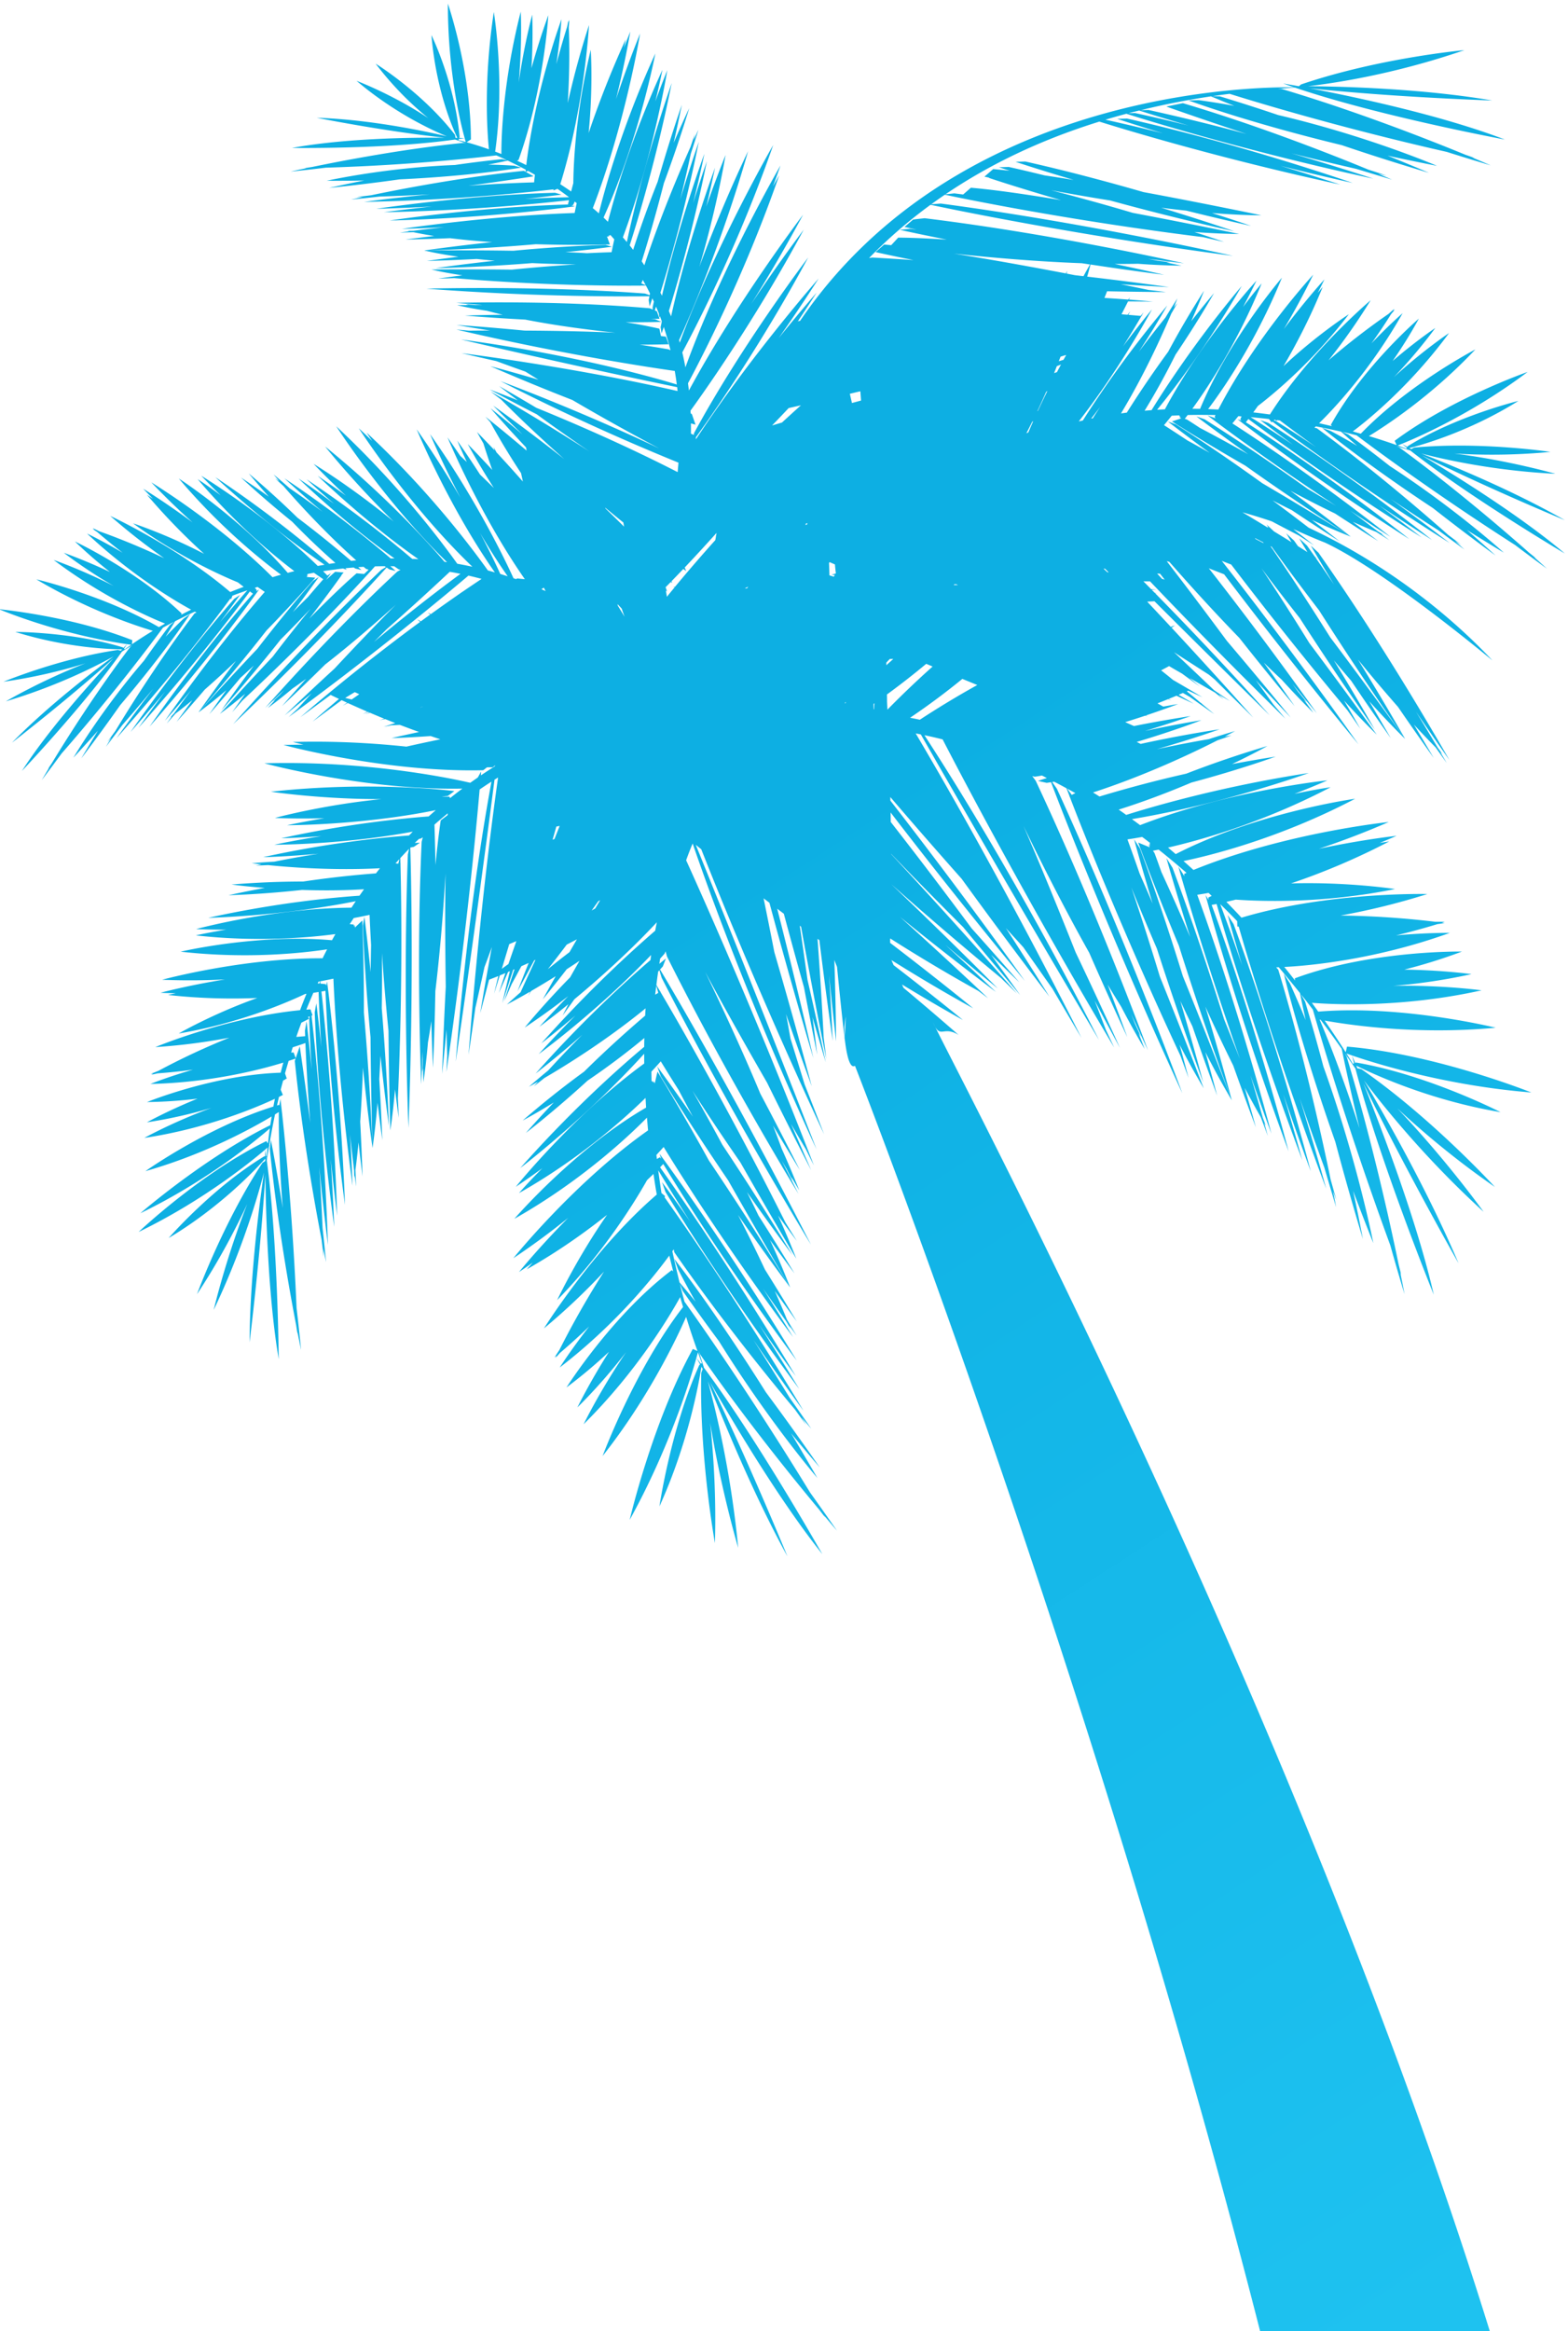 <svg xmlns="http://www.w3.org/2000/svg" width="181" height="269" viewBox="0 0 181 269">
    <defs>
        <linearGradient id="a" x1="17.721%" x2="60.08%" y1="77.711%" y2="29.91%">
            <stop offset="0%" stop-color="#1EC2F0"/>
            <stop offset="100%" stop-color="#0DAFE3"/>
        </linearGradient>
    </defs>
    <path fill="url(#a)" fill-rule="evenodd" d="M629.95 292.988c.006.016.017.04.022.057-.024.05-.05.11-.075.165l.053-.222zm.558-12.441l-.424.567-.046-1.446s-1.496 3.128-3.746 8.099a249.292 249.292 0 0 0 3.234-8.658c.242.183.663.49 1.252.895.005.215.002.427-.002.635-.088-.026-.18-.063-.268-.092zm-.589-4.234l.037-.295.156.115-.164.18s.248.255.707.688c.037.576.066 1.156.081 1.741a96.184 96.184 0 0 0-.955-.378c.072-.202.143-.405.213-.611l.136-1.077s-.848 1.899-2.193 5.157c.67-1.798 1.338-3.65 1.982-5.52zm.053-4.248l.03-.244.152.08c.007.068.02.136.029.21-.07-.01-.139-.03-.211-.046zm-4.651-15.88l.03-.553c.097.204.196.409.286.611-.12-.022-.228-.046-.316-.057zm-3.223-6.208l-.582-.813c.013-.075.033-.134.046-.207.07.108.14.216.208.317l-.002.002.009.018c.303.446.587.901.87 1.36-.235.693-.758 2.221-1.472 4.422.382-1.906.708-3.648.923-5.099zm-16.84 12.806c-.618-.914-1.217-1.78-1.82-2.616-.12-.532-.252-1.086-.386-1.666.319.314.633.624.943.923.408 1.126.83 2.25 1.263 3.36zm3.653-14.597c-.041-.532-.085-1.07-.131-1.614.116.062.235.121.347.183-.011.514-.024 1.042-.029 1.574a4.6 4.6 0 0 1-.187-.143zm-6.839 6.296c-.086-.354-.18-.721-.268-1.088.062.068.121.134.182.198.137.413.277.824.411 1.235a22.788 22.788 0 0 0-.325-.345zm8.287 6.833c-.006.983-.009 1.974-.01 2.979a56.93 56.93 0 0 0-.572-.756c-.026-.81-.055-1.74-.103-2.786.248.198.474.39.685.563zm13.479-40.542c-.301 0-.598.007-.897.007a73.06 73.06 0 0 0 4.51-3.85c-1.979 1.994-3.25 3.425-3.613 3.843zm-31.294 41.197c-.114-.125-.209-.224-.277-.308l.46-.719c-.062.341-.122.68-.183 1.027zm25.676-40.832l.033-.002.316-.321c.062.075.13.154.214.248-.19.022-.38.053-.563.075zm-9.541.158c.195-.266.4-.536.588-.798.211-.125.418-.24.609-.354-.022.047-.048.104-.075.152-.382.336-.753.664-1.122 1zm5.75-11.298c-.88.449-1.774.908-2.661 1.377.096-.185.169-.334.221-.436.805-.316 1.646-.666 2.514-1.03-.027.03-.049.056-.075.09zm-10.296 6.35c.134-.003.206-.003.206-.003a3.756 3.756 0 0 0-.221-.048 185.204 185.204 0 0 0-2.876-6.514c.015-.163.04-.33.061-.49a.404.404 0 0 0 .042.033l-.037-.09c.01-.09.024-.194.04-.29.891 1.914 1.689 3.565 2.348 4.891l-.284.34.391-.133c.334.672.635 1.262.886 1.75l-.132.189s.066-.036.187-.086c.154.297.28.547.397.758l-.31.43s.056-.03.17-.07c-.114.219-.222.44-.325.654-.178-.442-.36-.882-.543-1.321zm-8.013-2.311c-.028-.08-.061-.156-.09-.23.112.098.225.195.334.285-.08-.02-.162-.035-.244-.055zm-14.766 9.335c.007-.046.02-.09.027-.134.033.05.066.1.088.15l-.115-.016zm-3.341-.277a26.9 26.9 0 0 0 .154-.675c.03.028.055.064.079.096-.06.187-.119.383-.183.574l-.05.005zm13.61-18.18c.009-.043.024-.08.038-.123.055.058.116.108.169.157-.024.041-.046.079-.064.118-.05-.055-.099-.1-.143-.151zm-4.695 4.901c-.015-.07-.044-.139-.061-.211l.378.075-.429-.284-.006-.009c.131-.297.27-.624.406-.958.233-.029.457-.05.675-.08a1.5 1.5 0 0 0 .022.133c-.159.44-.308.883-.46 1.334h-.525zm-13.938 6.582c.264-.03.53-.061.798-.081a90.011 90.011 0 0 0 3.3 4.705c-.088.255-.17.523-.257.8-.101.275-.209.571-.306.862a108.073 108.073 0 0 0-3.535-6.286zm-.384 6.301a106.216 106.216 0 0 0-5.174-5.773c.622-.055 1.241-.112 1.857-.17a82.427 82.427 0 0 0 4.45 6.042l.03.013c-.387-.044-.78-.081-1.163-.112zm17.649-34.234c.364.21.727.424 1.074.63-.167.284-.347.598-.545.944-.31-.192-.622-.387-.925-.579.132-.327.261-.666.396-.995zm-12.115 29.351c-.178-.301-.364-.611-.553-.928.125.038.261.086.382.12.088.173.176.344.261.525-.03.088-.061.186-.09.283zm19.461-25.078c.416.849.833 1.676 1.242 2.476l-.996-.66c-.549-.94-1.059-1.794-1.511-2.539.459.26.874.495 1.265.723zm-24.65 13.82c.055-.016.116-.024.174-.04.08.024.158.04.235.062a.855.855 0 0 1 .046.112c-.152-.046-.308-.095-.455-.134zm-19.654 19.307c-.09-.09-.2-.194-.337-.319.356-.075.708-.145 1.057-.222l-.72.54zm-10.845 3.42l-.261.216c-.468.609-.927 1.227-1.387 1.847a237.479 237.479 0 0 0-5.376 6.21c3.355-4.876 5.289-7.916 5.289-7.916l-.998.86c-4.005 5.214-7.773 10.545-10.818 14.993-1.085 1.35-2.122 2.638-3.067 3.825 8.092-11.012 13.272-19.133 13.272-19.133l-.984.844.103-.246-.226-.187a85.124 85.124 0 0 1 3.862-1.627c.25.13.446.24.591.315zM510.29 252.93c2.635-4.467 4.274-7.475 4.638-8.154a135.728 135.728 0 0 1 3.309-2.491.67.67 0 0 0 .114.011c-2.812 3.355-5.58 7.08-8.06 10.634zm60.033-65.595a143.85 143.85 0 0 0-.16-1.41l.088.1c.079.487.165.975.257 1.468a3.18 3.18 0 0 0-.185-.158zm-.33-2.696a97.016 97.016 0 0 0-.381-2.521c.035.04.072.09.107.13.099.804.207 1.615.32 2.43-.017-.015-.032-.026-.045-.039zm-13.11 15.453c-.054-.004-.106-.015-.161-.022.173-.09.345-.191.516-.281.066.01.132.026.189.04l-.545.263zm14.664-31.57c-.026-.11-.042-.217-.07-.334 0 0-.009.117-.016.326l-.988-.104-.97-.18c-.1-.497-.212-1.005-.322-1.508.318.046.64.09.96.14 5.123 1.364 10.374 2.474 14.43 3.256-4.247-.602-8.955-1.154-13.024-1.596zm-2.35 11.193c-.06-.315-.126-.647-.192-.974.132.107.268.21.404.319.02.283.044.571.07.853-.092-.064-.197-.135-.283-.198zm-.442-2.203c.19.12.375.246.562.374.015.184.026.369.042.565a19.497 19.497 0 0 0-.47-.315c-.04-.2-.09-.415-.134-.624zm-5.08 6.083c-.114-.438-.261-.943-.422-1.495.194.523.391 1.057.598 1.585l-.176-.09zm-13.05 15.387a8.51 8.51 0 0 0-.323-.007c.237-.167.47-.327.703-.492.112.022.226.05.338.072-.239.146-.483.282-.718.427zm-8.972-7.56c-.031-.003-.051.008-.082.017-.43.08-.753.134-.966.174.028-.024.061-.053.092-.082.351-.063.705-.127 1.057-.193-.038.026-.069.055-.101.083zm11.597-10.865c-.573.154-1.153.32-1.72.488-1.858.345-3.998.787-6.22 1.277 4.373-1.451 7.002-2.431 7.002-2.431l-1.006.046c-4.921 1.334-9.761 2.866-13.738 4.197-1.3.318-2.537.628-3.68.914 10.17-3.003 17.214-5.635 17.214-5.635l-1 .042.18-.105c-.008-.088-.028-.167-.04-.249 1.06.297 2.084.607 3.077.935.079.222.145.389.19.51l-.259.01zm-9.9-2.828c-1.774.478-3.539.985-5.252 1.5 2.724-.926 4.455-1.563 4.849-1.704.1.013.208.037.31.048.063.08.103.123.103.123l.107-.094c.033.01.077.015.108.022.015.03.033.061.053.09l-.277.015zm25.958-29.243a215.257 215.257 0 0 0-6.312-.425c3.329.046 5.455.018 5.945.013.365.218.736.431 1.092.651l-.725-.24zm43.286 41.858a34.13 34.13 0 0 1 1.527-2.341c.008.512.024.791.024.791l.32-.668c.016-.23.038-.453.06-.68.125-.164.25-.334.382-.496.002.103.011.16.011.16l.215-.45c.172-.218.352-.427.532-.645.002.176.004.328.004.451l-.175.022s.033.011.098.029c-.057-.01-.118-.016-.17-.027l-.561.75s.351.12.98.328c-.165-.042-.332-.08-.497-.117l-.808.066s1.452.492 3.943 1.249a56.516 56.516 0 0 0-3.928-.429l-.422.76a17.726 17.726 0 0 1-.569-.103l-.558.752s1.233.42 3.184 1.023a150.575 150.575 0 0 0-3.34-.462l-.252.037zm5.433-6.828c.013.171.035.316.046.43l-.543.05c.163-.161.323-.322.497-.48zm16.33-8.154l.24.178-1.024.23s2.682 1.315 6.89 3.248c-2.257-.87-4.689-1.77-7.147-2.597.041-.2.096-.488.167-.866.292-.072.584-.13.874-.193zm-4.868 46.88a311.34 311.34 0 0 0 5.046 8.497c.314.596.635 1.204.969 1.818-2.12-3.245-4.605-6.88-7.268-10.454.415.04.833.082 1.253.139zm9.335 2.5c.116-.049.224-.095.336-.146.195.07.386.143.588.22-.3.132-.46.209-.46.209l.742.042c.068-.016.13-.046.197-.062.295.112.594.235.892.36l-.182.122.446-.011c.264.114.527.237.798.358a.306.306 0 0 1-.047.015l.097.01c.42.193.837.384 1.257.59-.209.113-.415.223-.62.337l-.314-.39s.095.31.301.889l-.002.004a51.31 51.31 0 0 0-.72-1.185l-.959-.206s.066.143.178.4l-.05-.062s.742 2.271 2.115 5.916c-1.322-2.539-2.634-4.92-3.697-6.602l-.853-.182a23.97 23.97 0 0 1-.353-.62l.31-.007zm-10.66 13.44a.072.072 0 0 0-.031 0 9.07 9.07 0 0 1-.303-.204c.11.073.228.137.334.205zm7.749.542c.292.32.569.633.863.958-.257-.009-.512-.026-.771-.044-.187-.24-.411-.519-.66-.833.203-.033.394-.06.568-.081zm-5.67 54.269l-.1-.038c.145-.464.22-.73.22-.73-.11.225-.218.46-.332.695l-.06-.022c.06-.26.133-.585.21-.976.841 1.35 4.95 7.703 11.382 13.663 0 0-4.813-8.517-11.03-14.331l-.265.2c.1-.5.203-1.073.301-1.726.743 1.191 4.878 7.666 11.434 13.734 0 0-5.198-8.295-11.37-14.101.046-.328.09-.658.14-1.01 1.778 1.964 6.104 6.427 12.09 10.294 0 0-5.362-6.956-11.946-11.445.033-.293.063-.59.094-.906 1.762 1.59 6.525 5.584 13.092 8.721 0 0-2.601-2.71-6.38-5.569a54.818 54.818 0 0 0 6.624 3.764s-1.894-1.974-4.79-4.324a52.398 52.398 0 0 0 5.462 2.082s-6.455-5.266-13.766-7.75c.02-.4.04-.796.048-1.207 2.219 1.506 7.292 4.641 13.949 6.844 0 0-1.648-1.343-4.22-3.02a63.505 63.505 0 0 0 3.78 1.606c.218.124.431.251.648.365l-.169-.176c.088.036.176.066.262.102 0 0-.257-.214-.727-.583a82.322 82.322 0 0 0-6.73-6.068 68.85 68.85 0 0 0 7.857 3.542c.002-.002-6.886-5.703-14.727-8.957a76.416 76.416 0 0 0-.156-2.027l.136.062c1.978 1.794 6.512 5.578 12.629 8.633 0 0-3.113-3.341-7.479-6.573a67.808 67.808 0 0 0 9.961 2.682s-.29-.17-.817-.462c.562.168 1.131.326 1.714.469 0 0-2.685-1.69-6.662-3.643 2.11.76 4.432 1.504 6.925 2.154 0 0-8.065-5.09-16.987-7.784a49.796 49.796 0 0 0-.198-1.14c2.549 1.225 8.498 3.789 16.091 5.202 0 0-7.834-4.575-16.323-6.37-.053-.267-.113-.533-.17-.794 2.854 1.31 8.415 3.557 15.357 4.852 0 0-1.2-.7-3.157-1.654 1.079.33 2.189.655 3.344.95 0 0-7.731-4.883-16.425-7.604a34.45 34.45 0 0 0-.257-.86c7.797 4.21 15.729 6.815 15.729 6.815-7.07-3.994-13.294-6.534-15.95-7.547-.097-.292-.194-.578-.288-.866 2.355.881 4.699 1.596 6.82 2.167 4.536 1.95 7.937 3.063 7.937 3.063a145.367 145.367 0 0 0-3.76-2.032 70.5 70.5 0 0 0 3.793.755 100.959 100.959 0 0 0-7.813-2.75 119.794 119.794 0 0 0-7.757-3.358c-.088-.235-.18-.472-.273-.701 4.974 1.81 9.876 2.92 12.455 3.43.84.3 1.334.461 1.334.461-.19-.103-.376-.202-.567-.31.694.128 1.107.2 1.107.2a76.295 76.295 0 0 0-2.445-.94 122.694 122.694 0 0 0-4.596-2.362c3.521 1.44 5.989 2.245 5.989 2.245-6.613-3.733-12.468-6.187-15.38-7.321-.09-.187-.188-.363-.285-.547 7.386 3.851 14.854 6.118 14.854 6.118a113.554 113.554 0 0 0-4.908-2.54c2.628 1.023 4.354 1.592 4.354 1.592-6.74-3.803-12.685-6.276-15.539-7.389-.182-.308-.378-.615-.573-.932 7.711 4.193 15.91 6.686 15.91 6.686-1.34-.741-2.636-1.41-3.886-2.04 1.709.58 3.54 1.143 5.472 1.642 0 0-4.809-3.034-11.103-5.66 6.767 2.07 12.435 2.905 12.435 2.905-10.89-4.685-20.237-6.259-20.237-6.259l.56.752c.218.088.442.18.666.275-.294-.08-.59-.165-.887-.247l-.097.146a62.39 62.39 0 0 0-1.041-1.476c10.739 3.52 22.71 3.896 22.71 3.896-11.798-3.973-22.216-4.724-23.383-4.8-.217-.28-.435-.564-.654-.839l-.167-.77s-.04.15-.1.434c-.4-.493-.814-.992-1.24-1.482v-.119l.213.308c.204.062.415.127.62.196l.316.446c10.798 3.583 22.905 3.955 22.905 3.955-.74-.246-1.474-.48-2.201-.71.81.05 1.27.066 1.27.066-4.594-1.546-8.981-2.603-12.694-3.322-.791-.455-1.995-1.13-3.502-1.954.393-.007.786-.018 1.18-.031 1.41.545 2.831 1.066 4.248 1.545 0 0-1.059-.615-2.83-1.6.814-.038 1.598-.088 2.356-.137.303.102.602.223.9.32.275.144.545.29.82.43l-1.145-.793c.422-.038.83-.069 1.233-.102.193.102.387.2.576.302 0 0-.17-.115-.446-.31l.492-.047c.04.02.074.042.107.062l-.083-.064c.44-.044.863-.083 1.27-.13.154.108.303.22.455.328l-.378-.334c.059-.004.116-.013.171-.02l.475.424s-.143-.151-.391-.428c.927-.101 1.753-.207 2.44-.293.152.152.3.306.453.46 0 0-.132-.17-.374-.473.253-.035.48-.064.69-.097.804 1.093 1.633 2.21 2.48 3.344 0 0-.795-1.286-2.146-3.39.503-.072.866-.13 1.057-.162.841 1.138 1.707 2.295 2.586 3.478 0 0-4.166-6.723-10.003-14.556.264-.108.402-.174.402-.174-.156.03-.31.061-.464.088-.261-.352-.531-.706-.801-1.062.213-.084.327-.14.327-.14-.13.021-.255.045-.38.072a223.685 223.685 0 0 0-2.665-3.44l.055-.034a.348.348 0 0 0-.068.02 287.016 287.016 0 0 0-1.738-2.148c.518.018 1.039.044 1.56.081 1.685 2.623 7.43 11.443 15.08 21.677 0 0-.26-.457-.73-1.26-.182-.382-.531-1.13-1.012-2.139.718 1.09 1.467 2.21 2.234 3.35 0 0-1.522-2.774-3.92-6.839-1.36-2.79-3.04-6.155-4.622-9.13 1.53 2.56 3.583 5.842 5.785 8.979a280.113 280.113 0 0 0 3.366 6.057s-.649-1.478-1.747-3.832a57.14 57.14 0 0 0 1.186 1.543 53.59 53.59 0 0 0 2.063 2.981s-.197-.424-.54-1.143c.075.086.145.165.209.242 0 0-.19-.337-.534-.932a40.287 40.287 0 0 1-.339-.717c.482.855.985 1.728 1.492 2.61 0 0-4.466-9.982-9.976-19.481l-.301-.317.221.016c.198-.064.398-.126.602-.19.139.042.284.086.422.126-.485.22-.742.347-.742.347l.736.035c.12-.035.246-.072.371-.114.833 1.79 5.275 11.214 11.66 22.464 0 0-5.065-11.265-11.148-22.024l-.415-.468c.061-.016.114-.031.164-.051.36.112.712.224 1.062.343.055.101.138.292.274.572a.24.24 0 0 1-.046.026l.055-.004c1.052 2.24 4.677 9.76 9.834 18.697.237.535.48 1.073.725 1.62 0 0-.292-.923-.813-2.468a52.648 52.648 0 0 0 2.122 3.075s-1.729-3.706-3.91-8.114a184.01 184.01 0 0 0-2.562-6.558 159.77 159.77 0 0 0 2.274 4.423c1.12 2.858 2.513 6.21 4.143 9.803 0 0-.775-2.456-2.067-6.043.347.609.703 1.218 1.063 1.811a201.961 201.961 0 0 0 2.213 5.063s-.39-1.233-1.075-3.23a55.56 55.56 0 0 0 2.33 3.397s-1.967-4.216-4.351-9c-1.085-2.863-2.392-6.134-3.851-9.361l-.512-.64s.584 1.798 1.678 4.749c-.39-.739-.777-1.465-1.15-2.15-.359-.836-.724-1.673-1.1-2.502.269-.084.695-.21 1.257-.396.235.123.464.248.697.376-.013.01-.033.013-.055.024l.035.198-.112-.136.103.31a1.33 1.33 0 0 0-.046-.073l-.951-.204s1.454 3.278 3.612 7.47a216.349 216.349 0 0 0 4.745 11.335s-.903-2.864-2.395-6.938a105.09 105.09 0 0 0 2.474 4.214c.63 1.451 1.3 2.957 2.02 4.512 0 0-.365-1.106-1.01-2.927.471.71.941 1.405 1.416 2.06.2.458.41.915.624 1.377 0 0-.11-.345-.319-.965.044.066.09.134.138.195 0 0-.1-.217-.283-.596a257.34 257.34 0 0 0-1.1-3.12 207.422 207.422 0 0 0 1.867 4.253s-2.788-8.843-6.681-17.597c.228-.068.553-.174.969-.301.085.062.175.13.263.191-.099.057-.195.112-.288.183l.022.162-.263-.325s2.753 8.433 7.467 18.84c0 0-2.897-9.213-6.929-18.158.105-.029.246-.08.417-.139.917 2.581 3.647 10.018 7.692 18.797 0 0-.635-1.93-1.713-4.885.74 1.772 1.566 3.665 2.451 5.628 0 0-2.915-9.247-6.95-18.197l-.513-.637s.45 1.391 1.312 3.742a182.593 182.593 0 0 0-1.962-4.488c.485.352.978.72 1.463 1.097l.004.007.025.411s.041-.004.11-.017c.711 2.04 3.537 9.875 7.856 19.24 0 0-.905-2.737-2.393-6.705a261.247 261.247 0 0 0 2.197 5.07c.34.958.701 1.935 1.068 2.93 0 0-.097-.433-.292-1.2.105.216.202.424.299.644 0 0-.178-.545-.51-1.5-.789-3.143-2.496-9.437-4.778-15.648l-.187-.165a2.18 2.18 0 0 1 .22-.033c.619.55 1.236 1.128 1.852 1.724.041.191.221.904.525 2.03a57.752 57.752 0 0 0-1.4-2.648l-.538-.67s1.377 4.816 4.644 12.399a210.73 210.73 0 0 0 2.496 7.189s-.323-1.394-.9-3.612a171.182 171.182 0 0 0 1.792 3.79s-1.432-6.052-4.52-13.083a132.1 132.1 0 0 0-1.656-4.808l-.36-.506c.18.18.358.345.54.526v.022l.02-.005c.158.163.321.328.475.488.512 1.465 3.012 8.524 6.949 17.313.406 1.163.833 2.361 1.29 3.601 0 0-.139-.598-.396-1.63.026.06.06.131.09.195 0 0-.085-.288-.24-.798-.814-3.201-2.495-9.375-4.743-15.48l-.173-.248c.316.354.63.712.945 1.073 2.262 6.993 7.015 16.548 7.015 16.548-1.534-5.468-4.689-12.213-6.31-15.513 3.704 6.163 8.362 12.727 8.362 12.727-2.747-5.311-6.627-10.695-8.31-12.951 1.38 1.442 5.095 5.09 10.377 8.596 0 0-3.19-3.487-7.507-6.883a60.617 60.617 0 0 0 8.434 4.803s-5.418-4.478-11.556-7.369l-.345-.02a3.705 3.705 0 0 0-.095-.187c1.26.378 6.21 1.72 12.37 1.68 0 0-6.225-1.917-12.383-1.926l-.09.048c-.169-.338-.27-.53-.27-.53.055.19.116.383.182.583l-.11.049a28.91 28.91 0 0 0-.555-.72c.83.146 7.564 1.25 15.82.544 0 0-8.201-1.697-15.783-1.084l-.101.46a47.039 47.039 0 0 0-1.852-2.186c2.04.011 7.872-.11 14.599-1.75 0 0-7.973-.536-15.146 1.139-.18-.198-.371-.396-.556-.602 1.569-.13 7.58-.759 14.439-3.259 0 0-3.318.106-7.52.847a57.522 57.522 0 0 0 6.643-1.979s-2.419.084-5.743.56a56.53 56.53 0 0 0 4.9-2.184s-7.727 1.097-14.213 4.34l.018.164c-.301-.297-.611-.6-.934-.903 1.946-.396 7.687-1.755 14.058-4.888 0 0-1.88.27-4.576.917a69.472 69.472 0 0 0 3.507-1.429c.204-.06.404-.123.61-.182 0 0-.077 0-.213.004.073-.035.152-.066.229-.105 0 0-.295.044-.822.132-1.389.063-4.46.246-8.085.782a71.455 71.455 0 0 0 7.384-2.847s-8.447 1.152-15.812 4.35c-.426-.34-.86-.685-1.313-1.026l.797-.299c2.388-.224 7.648-.927 13.564-2.974 0 0-4.049.07-8.882.965a73.585 73.585 0 0 0 8.309-4.588s-.288.085-.809.244c.473-.258.952-.515 1.43-.783 0 0-2.79.706-6.597 2.053a84.305 84.305 0 0 0 5.908-3.027s-8.83 2.234-16.577 6.373a31.99 31.99 0 0 0-.854-.565c2.008-.7 8.003-2.959 14.533-7.167 0 0-8.322 2.375-15.212 6.737-.224-.137-.444-.273-.672-.41 2.515-.918 7.926-3.128 13.777-6.892 0 0-1.208.341-3.078 1.005a70.764 70.764 0 0 0 2.799-1.5s-8.335 2.11-15.908 6.022c-.229-.123-.47-.241-.708-.362 7.885-2.454 15.01-5.978 15.01-5.978-7.443 2.223-13.325 4.742-15.502 5.723l-.648-.31a83.758 83.758 0 0 0 6.162-3.09c4.201-1.694 7.145-3.15 7.145-3.15-1.292.387-2.53.78-3.724 1.177 1.857-1.122 3.006-1.891 3.006-1.891a103.848 103.848 0 0 0-6.88 3.245 123.63 123.63 0 0 0-7.366 2.952c-.184-.077-.367-.156-.553-.228 4.462-2.05 8.47-4.448 10.536-5.745.756-.352 1.178-.567 1.178-.567-.189.06-.369.119-.556.176.554-.356.861-.56.861-.56a84.71 84.71 0 0 0-2.225.98c-1.575.497-3.06.998-4.438 1.488 3.214-1.352 5.339-2.405 5.339-2.405a131.45 131.45 0 0 0-14.441 5.259 8.075 8.075 0 0 0-.409-.134c7.11-2.38 13.285-5.582 13.285-5.582-1.693.523-3.3 1.064-4.79 1.596 2.372-1.036 3.865-1.777 3.865-1.777a132.265 132.265 0 0 0-14.335 5.215 19.942 19.942 0 0 0-.692-.176c7.369-2.398 13.936-5.808 13.936-5.808-1.314.411-2.578.829-3.777 1.242a87.07 87.07 0 0 0 4.629-2.414s-5.018 1.269-10.803 3.67c5.778-2.993 10.115-5.976 10.115-5.976-8.915 3.592-15.614 7.765-17.064 8.693-.096-.011-.197-.029-.305-.042 8.979-4.61 16.818-11.254 16.818-11.254-8.966 4.36-15.814 9.403-17.994 11.08a53.407 53.407 0 0 0-1.768-.18c9.144-4.612 17.207-11.443 17.207-11.443-.648.312-1.283.629-1.905.952.578-.464.896-.737.896-.737-9.034 4.384-15.904 9.476-18.037 11.116a37.247 37.247 0 0 0-.848-.02l.02-.006c7.303-5.697 13.45-13.143 13.45-13.143a108.147 108.147 0 0 0-7.145 6.077c3.313-3.346 5.5-5.998 5.5-5.998-7.686 5.954-13.09 11.973-14.064 13.085-.105.005-.21.007-.318.01a1.534 1.534 0 0 0-.097-.113l-.87-.176c7.243-5.678 13.316-13.037 13.316-13.037-.694.541-1.364 1.075-2.021 1.605-.238.117-.547.273-.936.46 1.122-1.245 1.768-2.027 1.768-2.027-1.287.99-2.5 1.992-3.649 2.961-.597.308-1.265.642-1.984 1.02a87.079 87.079 0 0 0 4.364-3.96s-1.396.744-3.577 2.023a83.21 83.21 0 0 0 1.874-2.631 43.79 43.79 0 0 0 1.087-1.038s-.966.519-2.557 1.425c.15-.214.229-.332.229-.332-.174.165-.343.33-.519.503a158.626 158.626 0 0 0-3.884 2.32c.167-.308.33-.594.485-.867a83.746 83.746 0 0 0 5.117-4.588c.242-.145.477-.29.716-.433 0 0-2.28.877-5.685 2.348.074-.154.134-.26.164-.332 1.745-.99 3.504-2.031 5.242-3.122 0 0-1.727.66-4.413 1.81a163.656 163.656 0 0 0 4.207-2.188s-4.12 1.35-9.638 3.493c2.9-1.327 5.947-2.805 8.95-4.423.48-.178.96-.352 1.446-.534 0 0-5.688 1.227-12.919 3.271 2.224-.697 4.6-1.468 7.06-2.32 1.946-.344 3.963-.722 6.028-1.153 0 0-1.292.077-3.463.248a172.62 172.62 0 0 0 2.547-.939s-1.874.405-4.834 1.137c-4.495.402-11.07 1.13-17.778 2.328.073-.354.15-.712.229-1.07a266.25 266.25 0 0 0 22.396-2.988s-9.5.534-19.813 2.07c2.848-.547 6.75-1.347 11.238-2.415 3.129-.233 6.582-.55 10.212-.963 0 0-2.27-.101-5.787-.132.573-.145 1.144-.304 1.731-.453 1.156-.05 2.342-.11 3.544-.178 1.344.101 2.715.202 4.115.297 0 0-12.64-2.227-25.123-3.111.062-.136.117-.275.178-.413 3.192.3 13.371 1.23 25.457 2.035 0 0-12.719-2.249-25.325-2.321.209-.48.444-.95.679-1.423 3.027.475 13.254 1.986 25.5 2.801 0 0-.51-.116-1.419-.297-.42-.134-1.232-.391-2.33-.73 1.269.18 2.574.354 3.899.522 0 0-3.1-.746-7.712-1.68-3.067-.92-6.773-1.985-10.093-2.832 2.911.563 6.695 1.214 10.394 1.596 2.138.535 4.418 1.075 6.796 1.594 0 0-1.589-.556-4.144-1.367.628.042 1.255.072 1.859.09 1.221.189 2.401.319 3.497.393 0 0-.454-.147-1.241-.393.101.002.204.002.303-.007 0 0-.382-.081-1.041-.224a48.35 48.35 0 0 1-.804-.25c.966.217 1.95.435 2.952.646 0 0-10.778-3.65-21.534-5.932l-.394.036.095-.198c.024-.24.041-.475.061-.721.095-.102.194-.2.284-.304.01.636.022.983.022.983l.32-.673c.016-.145.025-.297.042-.442 1.94.625 12.207 3.859 24.879 6.69 0 0-12.163-4.107-24.286-6.837l-.582.022c.009-.064.013-.132.02-.19.235-.256.474-.505.723-.747.107.036.314.104.624.198.002.04.006.064.006.064l.022-.05c2.432.767 10.66 3.275 20.764 5.44.571.196 1.151.399 1.742.592 0 0-.953-.457-2.555-1.178 1.266.193 2.478.336 3.61.406 0 0-4.023-1.281-8.87-2.697a193.157 193.157 0 0 0-6.931-2.757c1.468.43 3.135.895 4.893 1.343a209.589 209.589 0 0 0 10.486 3.817s-2.522-1.207-6.279-2.816c.692.15 1.38.285 2.065.42 1.725.628 3.542 1.266 5.436 1.901 0 0-1.268-.611-3.349-1.534 1.393.217 2.738.382 3.986.466 0 0-4.583-1.464-9.845-2.98-3.012-1.241-6.483-2.582-9.979-3.759l-.773-.015s1.863.87 4.96 2.17a87.641 87.641 0 0 0-2.405-.605c-.894-.323-1.788-.64-2.694-.945.031-.319.082-.827.134-1.506.198-.123.402-.248.605-.371a.817.817 0 0 1 .008.072l.196.128-.176-.01s.123.06.323.15c-.024.002-.055-.009-.081-.01l-.556.749s3.537 1.21 8.184 2.475a211.704 211.704 0 0 0 12.099 4.457s-2.944-1.407-7.217-3.219c1.588.374 3.21.71 4.782.987 1.56.552 3.186 1.106 4.876 1.651 0 0-1.147-.527-3.05-1.356.833.116 1.641.215 2.415.283.496.163.986.33 1.49.493 0 0-.355-.165-.998-.455.079.006.16.013.233.017 0 0-.238-.072-.655-.208-.806-.357-1.922-.849-3.28-1.427 1.476.532 3.01 1.07 4.607 1.6 0 0-9.09-4.35-18.538-7.58.028-.277.063-.662.105-1.156.088-.04.187-.069.272-.113.02.146.036.282.058.427l.162.105-.402-.01s8.709 4.071 19.966 7.817c0 0-9.473-4.535-19.133-7.782.002-.128.017-.293.028-.51 2.694 1.17 10.495 4.462 20.017 7.567 0 0-2-.926-5.11-2.25 1.907.704 3.944 1.423 6.075 2.135 0 0-9.509-4.557-19.189-7.802l-.78-.015s1.461.675 3.922 1.723a150.875 150.875 0 0 0-4.845-1.688c.512-.183 1.03-.365 1.563-.532.004.006.002.004.006.004l.382.306.029-.126c2.129.94 10.328 4.468 20.483 7.776 0 0-2.837-1.319-7.029-3.055 1.72.633 3.55 1.283 5.486 1.94.995.43 2.01.86 3.058 1.298 0 0-.435-.253-1.203-.675.235.077.463.154.696.229 0 0-.562-.262-1.558-.706-3.159-1.737-9.52-5.103-16.036-7.849l-.215.049c.002-.016.024-.095.046-.233.74-.152 1.507-.28 2.29-.398.17.094.874.486 2.038 1.103-.973-.279-1.953-.54-2.94-.765l-.814-.022s4.897 2.498 13.02 5.4a207.771 207.771 0 0 0 7.502 3.324s-1.39-.8-3.632-2.003c1.318.433 2.696.866 4.137 1.295 0 0-6.048-3.434-13.615-6.063a135.522 135.522 0 0 0-4.991-2.23l-.593-.057c.23-.028.448-.07.68-.096l.014.01s.006-.015.01-.015c.205-.026.42-.048.63-.07 1.54.68 8.908 3.895 18.399 7.107 1.206.535 2.454 1.073 3.746 1.616.002-.002-.591-.343-1.617-.908.066.018.127.042.2.064l-.798-.391c-3.205-1.757-9.469-5.063-15.88-7.763l-.294-.029c.442-.024.883-.041 1.336-.052 7.21 3.38 17.716 6.428 17.716 6.428-5.55-2.871-12.88-5.21-16.51-6.279 7.028 1.35 14.788 2.115 14.788 2.115-5.884-1.596-12.277-2.165-14.975-2.346 1.83-.171 6.587-.811 11.831-3.073 0 0-4.407.272-9.172 1.695a36.93 36.93 0 0 0 7.647-4.234s-6.164 1.613-11.167 5.18l-.156.31c-.07-.016-.136-.036-.2-.054.817-.892 3.955-4.553 6.327-10.47 0 0-4.156 4.418-6.549 10.288l.007.119c-.38-.106-.593-.156-.593-.156.195.092.395.186.595.285l.007.143a20.007 20.007 0 0 0-.864-.042c.44-.67 4.069-6.219 6.64-14.659 0 0-4.73 6.475-7.121 14.196l.376.461a37.44 37.44 0 0 0-2.698.029c.806-1.924 2.96-7.58 4.09-15.315 0 0-3.583 7.187-4.857 15.357a34.94 34.94 0 0 0-.767.055c.492-1.588 2.26-7.814 2.667-16.366 0 0-1.201 3.283-2.172 7.908.36-2.313.667-4.997.808-7.963 0 0-.87 2.379-1.729 5.938a83.18 83.18 0 0 0-.072-6.421s-2.013 8.24-1.596 16.992l.154.12a34.25 34.25 0 0 0-1.182.174c.396-2.174 1.402-8.721 1.037-17.289 0 0-.49 2.025-.949 5.136.05-1.436.081-2.944.068-4.522.027-.242.053-.48.075-.724l-.08.21-.001-.302s-.08.31-.202.88c-.486 1.37-1.505 4.46-2.433 8.365.21-2.72.343-5.872.286-9.328 0 0-2.24 8.972-2.2 18.537-.48.132-.953.28-1.447.433.018-.294.03-.63.044-.994.723-2.46 2.133-8.033 2.575-15.303 0 0-1.505 3.933-2.575 9.258-.09-3.236-.347-7.194-.93-11.584 0 0-.037.345-.092.97-.044-.653-.098-1.32-.153-1.988 0 0-.446 3.214-.706 7.923a130.97 130.97 0 0 0-.441-8.035s-1.41 10.19-.672 20.859c-.28.119-.563.242-.844.372.145-2.465.426-9.984-.842-19.545 0 0-1.09 9.816.18 19.85-.206.103-.412.209-.623.323.14-3.13.248-10.049-.89-18.61 0 0-.156 1.418-.281 3.722-.07-1.244-.159-2.53-.27-3.85 0 0-1.339 9.619-.734 19.95-.203.125-.402.257-.6.382.841-9.458.413-19.058.413-19.058-.877 8.868-.879 16.477-.837 19.33-.178.124-.358.25-.534.377a127.012 127.012 0 0 0-.407-8.337c.1-5.344-.074-9.306-.074-9.306a177.757 177.757 0 0 0-.382 4.47c-.288-2.65-.548-4.36-.548-4.36-.004 3.309.11 6.42.268 9.137-.188 4.102-.206 7.42-.188 9.372-.141.11-.28.23-.424.345-.117-5.877-.736-11.597-1.101-14.6-.029-1-.057-1.576-.057-1.576-.016.226-.042.448-.064.672-.103-.81-.176-1.272-.176-1.272.002.989.011 1.96.031 2.915-.163 1.89-.283 3.708-.376 5.414.024-4.146-.103-7.015-.103-7.015-.765 7.686-.863 14.426-.855 17.944-.09.099-.186.191-.274.286.597-8.662.107-17.098.107-17.098-.188 2.027-.32 3.988-.42 5.826-.015-3.078-.102-5.083-.102-5.083-.754 7.587-.864 14.253-.86 17.804-.138.18-.285.345-.428.525.697-8.934.165-17.902.165-17.902-.14 1.585-.255 3.122-.343 4.597a140.41 140.41 0 0 0-.387-6.34s-.806 5.79-.88 13.212c-.457-7.881-1.481-14.389-1.481-14.389-.211 11.366.966 21.055 1.245 23.174-.059.084-.107.172-.158.258-.685-12.222-3.653-24.964-3.653-24.964.452 12.012 2.368 22.543 3.04 25.95-.292.5-.573 1.014-.848 1.544-.626-12.373-3.684-25.487-3.684-25.487.035.866.075 1.722.125 2.566-.198-.915-.316-1.43-.316-1.43.459 12.09 2.392 22.685 3.054 26.022-.12.255-.238.523-.354.79l.009-.025c-2.32-11.48-6.675-23.255-6.675-23.255.84 4.218 1.795 8.174 2.718 11.618-1.74-5.806-3.291-9.983-3.291-9.983 2.408 12.048 5.762 21.97 6.393 23.792-.037.108-.083.2-.116.31-.047 0-.095.004-.141.007l-.767 1.055s.191.01.545.017c-.116.37-.235.752-.347 1.137-.123.007-.24.024-.365.037l.046-.18c-2.326-11.489-6.679-23.26-6.679-23.26 2.345 11.742 5.587 21.468 6.334 23.638l-.076.214c-3.25-11.136-8.125-21.893-8.125-21.893a186.481 186.481 0 0 0 2.401 7.926c-1.529-3.812-2.651-6.283-2.651-6.283.366 1.308.74 2.59 1.118 3.834l-.057-.086c-.06-.022-.121-.053-.185-.075-9.634-31.117-43.096-41.432-46.668-42.45.459-.01.91-.033 1.348-.05 0 0-.663-.095-1.788-.223-.015-.002-.033-.01-.05-.015l-.172-.264c-7.766-5.595-16.87-9.295-16.87-9.295 7.045 5.125 13.546 8.172 16.049 9.258-3.73-1.113-12.585-3.581-20.826-4.645 0 0 10.748 2.92 20.538 4.81-5.082-.552-15.37-1.475-23.247-.926 0 0 14.716 1.673 24.934 1.352.617.231 1.222.469 1.824.704l-.39-.106c-9.055-.066-17.955.631-22.523 1.06-.723.028-1.134.055-1.134.055.1.004.192.015.286.017-1.463.148-2.307.244-2.307.244 1.82.014 3.592.014 5.304-.002 13.344.983 23.77.937 25.93.92.616.274 1.225.555 1.82.84l-.826-.232c-2.388-.006-4.772.027-7.07.095-10.642-.706-19.246.244-19.246.244 2.017.213 3.946.391 5.798.547-3.181.275-5.152.497-5.152.497a269.63 269.63 0 0 0 10.568-.112c11.46.681 18.422.233 18.422.233l-1.123-.372a86.373 86.373 0 0 0-4.117-.569 128.22 128.22 0 0 0 2.898-.262 90.384 90.384 0 0 1 7.296 3.898l-.857-.288a252.196 252.196 0 0 0-11.63-.661c5.975-.139 9.785-.317 9.785-.317l-1.72-.932c-9.208-.073-18.249.65-22.742 1.077a112.45 112.45 0 0 0-2.206.042c.332.024.657.055.985.077-1.094.112-1.712.182-1.712.182 1.477.011 2.922.016 4.333.022a355.1 355.1 0 0 0 7.65.469c-5.886-.07-9.878.032-9.878.032 15.487 1.309 27.823 1.192 29.45 1.174.717.449 1.424.902 2.112 1.361-2.292-.18-4.583-.327-6.813-.44 3.5.01 5.539-.05 5.539-.05l-1.077-.363c-13.6-1.035-27.082-.51-27.082-.51 2.988.236 5.853.41 8.533.545-4.39-.015-7.21.055-7.21.055 14.034 1.181 25.485 1.2 28.716 1.181 6.057 4.12 10.812 8.596 14.54 13.217l-.956-.407c-.33-.055-.67-.114-1.008-.173l-.626-1.005c-2.7-.58-6.424-1.156-10.368-1.673 5.414.077 8.746-.02 8.746-.02l-.105-.04c.387.036.606.051.606.051l-.71-1.128a90.897 90.897 0 0 0-1.893-.375c.857-.014 1.32-.025 1.32-.025l-1.074-.362c-1.42-.11-2.839-.198-4.236-.277-1.083-.165-2.206-.321-3.36-.482 4.39.04 7.02-.037 7.02-.037l-1.072-.363c-4.921-.374-9.816-.545-14.072-.613-7.37-.84-13.799-1.418-13.799-1.418 1.72.514 3.59.987 5.526 1.413-2.947.033-4.746.106-4.746.106 2.674.209 5.238.37 7.668.499.95.187 1.91.36 2.869.527-5.317-.008-8.88.132-8.88.132a301.43 301.43 0 0 0 14.774.792c2.457.345 4.792.633 6.842.862a271.462 271.462 0 0 0-9.781-.26 639.348 639.348 0 0 0-12.448-1.262c1.57.47 3.26.9 5.009 1.295-2.265.04-3.614.092-3.614.092.839.064 1.663.128 2.48.18 15.94 2.795 28.605 3.92 29.94 4.037a65.33 65.33 0 0 1 1.176 1.51l-1.03-.4c-16.92-2.814-34.016-4.087-34.016-4.087 18.422 3.087 33.302 4.413 35.11 4.571a56.32 56.32 0 0 1 4.987 7.95l-.34-.167c-1.54-.379-3.096-.75-4.636-1.106 2.742.272 4.466.398 4.466.398l-.703-1.124a36.247 36.247 0 0 0-.797-.167l-.52-1.073c-1.517-.453-3.382-.934-5.425-1.418 3.484.354 5.514.506 5.514.506l-1.111-.468c-.24-.042-.484-.084-.725-.128.902.084 1.412.117 1.412.117l-.707-1.12a3.127 3.127 0 0 0-.248-.056l.151.015-1.127-.48c-14.997-2.657-30.156-3.776-30.156-3.776 1.397.25 2.77.486 4.117.712-.386-.037-.762-.073-1.1-.108-.934-.165-1.472-.257-1.472-.257.136.053.276.101.413.156l-1.75-.16c1.528.45 3.162.875 4.856 1.257.844.277 1.705.545 2.58.81-3.59-.326-5.831-.473-5.831-.473 2.948.51 5.79.958 8.476 1.35-.011.268-.033.758-.044 1.448-5.664-1.033-9.386-1.605-9.386-1.605 1.852.462 3.662.902 5.424 1.315a284 284 0 0 0-3.255-.31c-1.281-.233-2.006-.356-2.006-.356 2.234.664 4.416 1.3 6.534 1.9l.068.822c-1.018-.238-1.912-.447-2.674-.616-.084-.19-.136-.297-.136-.297.008.092.033.18.046.268-1.74-.38-2.742-.595-2.742-.595l2.781.83c.093.557.19 1.098.29 1.64a30.197 30.197 0 0 1-.69-.153c-.059-.148-.11-.293-.175-.449 0 0 .026.156.085.433-.643-.138-1.111-.235-1.395-.299-.063-.156-.123-.314-.195-.477 0 0 .033.172.107.462l-.215-.046c.073.024.14.04.22.064.154.686.49 2.086 1.002 3.95a117.681 117.681 0 0 0-1.942-5.054s1.434 7.338 4.299 14.833c-.14-.08-.279-.156-.415-.237-.842-3.054-2.617-8.898-5.44-15.541 0 0 .543 2.484 1.577 6.076a129.903 129.903 0 0 0-1.786-4.683 85.352 85.352 0 0 0-.674-2.519s.026.396.092 1.101c-.083-.19-.158-.382-.244-.578 0 0 .11.5.314 1.361.275 2.623.899 7.607 2.186 12.712-.202-.09-.41-.187-.615-.282a122.268 122.268 0 0 0-2.515-8.12 103.654 103.654 0 0 0-1.896-7.937s.1 1.486.384 3.8a133.556 133.556 0 0 0-1.568-3.875s.747 3.447 2.172 8.086c.374 2.236.868 4.73 1.525 7.235-.248-.097-.505-.2-.753-.301-.649-2.48-2.503-9.082-5.763-16.746 0 0 1.81 8.339 5.167 16.522-.279-.106-.56-.21-.846-.315-1.766-8.985-5.769-17.286-5.769-17.286a88.18 88.18 0 0 0 .593 3.357c-.716-2-1.257-3.228-1.257-3.228.67 7.466 2.487 13.462 3.423 16.172-.285-.086-.573-.173-.859-.253-.86-8.75-4.609-17.233-4.609-17.233.747 8.34 2.93 14.852 3.717 16.99-.388-.104-.764-.2-1.144-.297-1.683-9.285-5.926-18.08-5.926-18.08.392 2.497.88 4.85 1.407 6.984-1.47-4.074-2.806-6.846-2.806-6.846.09.583.184 1.156.288 1.721-.22-.534-.35-.828-.35-.828.341 3.814.987 7.252 1.657 10.064-2.625-4.584-5.464-7.936-5.464-7.936 2.32 6.292 5.442 11.086 6.947 13.195.101.314.2.602.29.86a86.913 86.913 0 0 0-1.905-.33c-2.278-8.295-7.268-16.007-7.268-16.007a69.23 69.23 0 0 0 2.624 8.055 81.68 81.68 0 0 0-5.062-7.156c-.295-.49-.47-.754-.47-.754.022.079.048.171.066.255-.09-.112-.145-.176-.145-.176l.268.629a60.766 60.766 0 0 0 1.177 3.884c-1.331-2.662-2.423-4.386-2.423-4.386 1.632 7.438 4.482 13.09 5.508 14.96a88.058 88.058 0 0 0-1.52-.107l.169-.103c-1.617-7.613-6.134-14.7-6.134-14.7.41 2.002.925 3.87 1.467 5.563-1.931-3.056-3.598-5.083-3.598-5.083a57.488 57.488 0 0 0 2.92 6.829c-2.325-3.953-4.606-6.732-4.606-6.732 2.584 7.382 6.301 12.738 7.308 14.103-.337-.007-.648-.01-.963-.02-3.576-7.048-9.805-13.164-9.805-13.164 3.293 6.666 7.362 11.502 8.832 13.151a70.888 70.888 0 0 0-3.368.062l.36-.41c-4.87-6.619-12.349-12.082-12.349-12.082 5.264 7.233 11.13 11.933 11.864 12.5-.44.022-.789.044-1.07.064l-.026-.125c.221-.09.452-.178.667-.268 0 0-.246.059-.694.156l-.022-.101c-4.411-5.017-10.682-8.72-10.682-8.72 4.388 5.053 9.195 8.128 10.447 8.882-.075.02-.154.035-.24.053l-.265-.264c-7.114-2.93-15.201-4.128-15.201-4.128a71.201 71.201 0 0 0 10.556 3.425c-6.28-1.082-11.84-1.176-11.84-1.176 7.075 1.787 13.165 2.198 15.503 2.29-3.322.24-11.154.94-18.106 2.509 0 0 9.5-.913 17.937-2.309-4.256 1.051-12.837 3.314-19.062 5.987 0 0 12.36-2.986 20.536-6.15.567-.006 1.122-.01 1.68-.006l-.362.038c-7.327 2.543-14.32 5.61-17.899 7.241-.593.24-.92.376-.92.376.083-.024.16-.046.239-.066-1.151.528-1.806.847-1.806.847a243.656 243.656 0 0 0 4.297-1.533c11.06-3.097 19.47-6.125 21.212-6.758.26.011.534.022.798.038l.01.013.02-.011c.293.017.585.044.882.066l-.739.07c-1.94.673-3.853 1.385-5.69 2.097-8.799 2.529-15.5 5.705-15.5 5.705 1.692-.42 3.302-.842 4.843-1.255-2.503 1.113-4.034 1.851-4.034 1.851a257.425 257.425 0 0 0 8.524-3.122c9.45-2.783 14.949-5.115 14.949-5.115l-1.009.046c-1.177.228-2.34.483-3.484.763 1.272-.563 2.058-.935 2.276-1.027 1.002.073 1.986.165 2.953.266.059.117.094.182.11.204l-.28-.03c-7.463 2.592-14.577 5.722-18.09 7.332-1.131.413-1.773.657-1.773.657.275-.075.539-.145.811-.227-.852.403-1.333.636-1.333.636 1.2-.416 2.372-.822 3.513-1.234a323.28 323.28 0 0 0 6.333-1.848c-4.791 1.63-7.999 2.866-7.999 2.866 11.862-3.203 21.232-6.53 23.662-7.41l.06.11.408-.28c.71.128 1.404.266 2.09.407-1.908.52-3.79 1.068-5.62 1.62 2.82-.994 4.453-1.618 4.453-1.618l-.97.037c-11.285 3.13-22.037 7.394-22.037 7.394a294.632 294.632 0 0 0 7.041-2.043c-3.553 1.247-5.811 2.107-5.811 2.107 11.121-2.995 20.05-6.106 23.128-7.211.07.184.123.332.169.441-11.264 3.131-21.985 7.374-21.985 7.374 13.133-3.62 23.01-7.429 23.01-7.429l-.496.02.178-.099c-.01-.123-.028-.244-.04-.362.124.022.242.046.368.079.173.428.31.765.413.998-11.005 3.115-21.276 7.184-21.276 7.184a254.325 254.325 0 0 0 5.315-1.528c-1.536.541-2.802 1.005-3.711 1.337-.49.132-.765.2-.765.2.097-.006.191-.017.284-.02-.73.27-1.127.42-1.127.42.582-.156 1.162-.314 1.73-.472.957-.086 1.94-.198 2.95-.324-2.171.779-3.472 1.271-3.472 1.271 1.973-.53 3.873-1.06 5.684-1.587 1.891-.29 3.827-.633 5.718-1.007-4.89 1.708-8.216 3.025-8.216 3.025a277.288 277.288 0 0 0 14.016-4.27c5.486-1.246 9.601-2.404 9.601-2.404l-.88-.634c-.031.003-.067.01-.095.011l.365-.136-.216.004.211-.112-.006-.061c.28.097.569.2.843.299.233.587.418 1.033.534 1.306-1.046.29-2.094.598-3.124.901-.92.187-1.872.396-2.852.609 3.55-1.229 5.66-2.042 5.66-2.042l-.967.044c-4.08 1.125-8.076 2.405-11.528 3.577-6.2 1.481-11.562 2.908-11.562 2.908a78.264 78.264 0 0 0 4.855-.536c-2.366.868-3.805 1.44-3.805 1.44a287.338 287.338 0 0 0 6.334-1.83 165.74 165.74 0 0 0 2.467-.43 262.26 262.26 0 0 0-4.904 1.79c-11.637 1.668-20.489 5.992-24.764 8.446 4.183-1.733 15.963-6.435 22.446-7.348a71.24 71.24 0 0 0 3.634-.39c.106-.01.213-.02.319-.027-1.78.668-2.83 1.088-2.83 1.088.688-.198 1.364-.387 2.034-.578 1.17-.216 2.314-.427 3.434-.644a58.172 58.172 0 0 1 3.557-.007c-1.162.28-2.24.552-3.236.813l-.097-.02a.572.572 0 0 0-.098.062l.347-.32-1.05.507c-.846.216-1.609.413-2.288.594l.88-.8-1.115.545c-.206.16-.41.327-.62.479-.476.125-.889.242-1.245.336.897-.804 1.38-1.24 1.38-1.24l-1.118.541c-.413.321-.833.644-1.246.963-.233.07-.36.101-.36.101.103-.015.204-.037.305-.06-1.004.788-2.004 1.582-2.981 2.369 2.465-2.192 3.864-3.5 3.864-3.5l-1.076.516c-11.289 8.788-21.445 18.459-21.445 18.459a376.168 376.168 0 0 0 5.303-4.195c-1.483 1.312-2.702 2.418-3.579 3.205-.485.376-.762.58-.762.58.099-.05.204-.105.305-.16-.694.636-1.08.994-1.08.994.597-.453 1.175-.9 1.75-1.346a108.688 108.688 0 0 0 3.175-1.791c-2.085 1.875-3.324 3.023-3.324 3.023 1.98-1.522 3.878-3.001 5.68-4.44a190.167 190.167 0 0 0 5.995-3.86c-4.728 4.166-7.87 7.163-7.87 7.163a381.9 381.9 0 0 0 13.85-11.3 285.464 285.464 0 0 0 7.362-5.408c.057-.007.106-.018.165-.027-.132.1-.257.2-.387.3-.09.026-.145.034-.145.034.036 0 .08 0 .11-.006-3.32 2.642-6.48 5.316-9.26 7.72-6.305 4.582-11.695 8.687-11.695 8.687a105.472 105.472 0 0 0 5.24-2.955c-2.267 2.069-3.63 3.355-3.63 3.355a328.872 328.872 0 0 0 6.31-5.004c.866-.547 1.727-1.103 2.589-1.657-4.148 3.68-6.842 6.246-6.842 6.246a381.205 381.205 0 0 0 12.037-9.762 280.46 280.46 0 0 0 5.906-4.205 331.175 331.175 0 0 0-7.795 6.626c-5.791 4.232-10.541 7.84-10.541 7.84a89.796 89.796 0 0 0 4.765-2.665 193.088 193.088 0 0 0-2.755 2.572c.694-.547 1.373-1.08 2.05-1.609a491.79 491.79 0 0 0 17.752-12.16 40.7 40.7 0 0 0 1.162-.088c-11.74 8.183-21.282 15.634-21.282 15.634a621.771 621.771 0 0 0 20.57-14.229c.633-.048 1.268-.094 1.89-.145-9.463 6.61-16.812 12.351-16.812 12.351a360.69 360.69 0 0 0 3.669-2.41c-.319.245-.63.478-.914.693-.835.547-1.32.86-1.32.86l.428-.19c-.931.697-1.472 1.115-1.472 1.115a93.677 93.677 0 0 0 4.627-2.592c.84-.404 1.687-.835 2.544-1.277-3.02 2.29-4.868 3.757-4.868 3.757a405.253 405.253 0 0 0 8.41-5.661c3.616-1.985 7.186-4.113 10.288-6.028.103.009.209.01.31.015-3.22 2.278-6.51 4.68-9.333 6.767-5.802 3.716-9.627 6.303-9.627 6.303 1.75-.985 3.447-1.97 5.1-2.935a648.32 648.32 0 0 0-2.756 2.078c-1.153.734-1.786 1.156-1.786 1.156a683.991 683.991 0 0 0 19.564-10.579c.246.077.486.147.732.224-.38.196-.752.403-1.123.603l-.62-.119c.178.057.354.108.537.163-.143.081-.288.158-.433.237-.176-.042-.277-.061-.277-.061.08.026.16.057.235.083-9.777 5.305-16.778 9.614-16.778 9.614 6.002-3.12 11.63-6.081 16.563-8.697.266.099.525.189.79.288-1.199.684-2.348 1.348-3.455 1.985-.13-.097-.264-.2-.402-.308 0 0 .099.139.281.378-7.173 4.158-12.037 7.16-12.037 7.16 1.88-.98 3.728-1.947 5.53-2.901.274-.112.54-.233.819-.34 1.562-.438 3.098-.872 4.607-1.302a562.792 562.792 0 0 0-5.712 2.842c-1.362.418-2.118.662-2.118.662l1.47-.332c-.455.242-.71.37-.71.37.4-.157.791-.315 1.18-.471 1.11-.25 2.203-.5 3.293-.75-.91.378-1.415.594-1.415.594.807-.275 1.604-.543 2.39-.822.567-.126 1.13-.253 1.686-.392.22.22.459.462.738.737-.578.228-1.118.442-1.632.657-2.41.56-3.825.915-3.825.915.593-.077 1.186-.159 1.775-.242.044.04.094.079.138.116-.74.308-1.388.576-1.92.805-.191.055-.303.092-.303.092a.834.834 0 0 1 .167-.035c-1.118.462-1.74.732-1.74.732 1.1-.354 2.184-.714 3.251-1.068.308-.07.613-.143.925-.211.132.116.268.23.405.345l-1.984.475c.731-.097 1.465-.194 2.192-.3.253.212.501.412.752.618-.229.049-.359.073-.359.073.137-.009.27-.024.405-.035.35.279.696.558 1.043.833l-.751.158c-.514-.263-1.024-.525-1.545-.78 0 0 1.185.93 3.169 2.348a4.892 4.892 0 0 0-.225.033c.093.002.187 0 .284.01.595.423 1.268.889 1.995 1.388-.437.053-.802.106-1.101.136-1.839-.991-3.816-2-5.92-3.018 0 0 1.728 1.306 4.534 3.188a129.901 129.901 0 0 0-5.86-3.09s2.53 2.001 6.409 4.58c-.28.05-.455.077-.503.086a145.657 145.657 0 0 0-8.22-4.28s2.462 1.855 6.278 4.328a150.279 150.279 0 0 0-5.425-2.878 104.1 104.1 0 0 0-2.62-1.774s.331.341.94.941c-.231-.11-.457-.222-.69-.332 0 0 .492.37 1.368.996 2.281 2.199 6.752 6.294 11.99 9.964-.29.077-.57.15-.849.23a144.4 144.4 0 0 0-8.81-5.452 119.476 119.476 0 0 0-8.027-5.79s1.241 1.297 3.304 3.196a157.266 157.266 0 0 0-4.57-2.306s3.408 2.579 8.426 5.707c2.096 1.759 4.521 3.658 7.116 5.441-.336.108-.677.216-1.009.332-2.564-1.765-9.524-6.353-18.744-10.788 0 0 8.256 6.226 17.969 11.06-.367.128-.743.258-1.105.388-8.7-6.848-19.171-11.267-19.171-11.267a92.74 92.74 0 0 0 3.194 2.61c-2.278-1.267-3.774-1.957-3.774-1.957 6.42 6.344 12.878 10.407 15.915 12.148-.36.152-.72.304-1.07.462-7.597-7.376-17.939-12.166-17.939-12.166 7.163 7.088 14.386 11.324 16.84 12.667-.472.216-.94.431-1.397.647-8.845-7.203-19.94-11.883-19.94-11.883a96.946 96.946 0 0 0 6.802 5.31c-4.631-2.566-8.131-4.048-8.131-4.048.543.466 1.085.917 1.626 1.359-.633-.315-1.002-.486-1.002-.486a79.852 79.852 0 0 0 9.423 7.94c-6.209-2.097-11.673-2.89-11.673-2.89 7.195 3.92 14.07 5.819 17.227 6.544.351.214.668.394.96.563-.75.409-1.488.818-2.202 1.238-8.704-5.808-19.726-8.886-19.726-8.886a81.782 81.782 0 0 0 8.873 5.309c-4.71-1.39-8.8-2.18-10.664-2.508-.679-.21-1.065-.321-1.065-.321.085.066.175.125.27.195l-.288-.053c.255.124.503.249.754.361a79.438 79.438 0 0 0 4.183 2.636c-3.404-1.38-5.847-2.089-5.847-2.089 7.389 5.543 14.63 8.451 17.124 9.348-.567.38-1.112.757-1.641 1.126l.094-.227c-7.494-5.713-17.55-8.596-17.55-8.596a62.106 62.106 0 0 0 5.765 3.942c-4.323-1.26-7.58-1.772-7.58-1.772a68.152 68.152 0 0 0 8.229 3.931c-5.414-1.77-9.885-2.484-9.885-2.484 8.318 4.718 16.23 6.65 18.31 7.103-.35.26-.677.51-1.002.759-9.069-3.615-20.13-4.213-20.13-4.213 8.477 3.483 16.354 4.657 19.126 4.984a98.793 98.793 0 0 0-3.396 2.784l.046-.667c-10.056-2.17-21.896-1.158-21.896-1.158 10.928 2.41 20.538 2.003 21.722 1.937-.426.369-.771.675-1.046.92l-.123-.087c.16-.266.328-.534.481-.79 0 0-.215.251-.59.702l-.104-.077c-8.36-1.057-17.607.605-17.607.605 8.367 1.108 15.634.05 17.49-.258-.056.075-.124.16-.195.247l-.483-.036c-9.515 3.058-18.708 8.493-18.708 8.493 5.361-1.7 10.028-3.73 13.42-5.38-7.248 4.083-13.009 8.5-13.009 8.5 8.613-4.083 15.146-8.64 17.614-10.445-3.215 2.922-10.68 9.904-16.588 16.974 0 0 9.012-8.528 16.57-16.644-3.552 4.407-10.59 13.445-14.898 20.949 0 0 10.352-12.756 16.273-22.297.574-.47 1.147-.912 1.716-1.363l-.342.332c-5.54 8.273-10.335 16.759-12.743 21.167-.42.697-.65 1.086-.65 1.086.061-.082.13-.167.197-.251-.769 1.422-1.201 2.249-1.201 2.249 1.129-1.684 2.199-3.313 3.214-4.903 8.94-11.807 15.212-21.4 16.506-23.402.277-.202.569-.41.848-.61.013 0 .017.003.017.003l.011-.022c.317-.23.631-.433.95-.653l-.697.655c-1.463 2.197-2.88 4.4-4.21 6.545-7.056 9.451-11.472 17.81-11.472 17.81 1.41-1.755 2.73-3.445 3.987-5.076-1.698 3.049-2.697 4.975-2.697 4.975a349.724 349.724 0 0 0 6.318-9.786c7.523-10.211 11.352-16.811 11.352-16.811l-.995.857a127.35 127.35 0 0 0-2.975 3.513c.868-1.545 1.397-2.52 1.538-2.785 1.08-.741 2.155-1.453 3.219-2.14.156.056.248.084.279.095l-.31.196c-5.642 8.431-10.515 17.084-12.875 21.413-.841 1.297-1.302 2.042-1.302 2.042.221-.286.439-.574.66-.864-.575 1.056-.88 1.658-.88 1.658a728.01 728.01 0 0 0 2.643-3.977c1.8-2.385 3.495-4.672 5.06-6.833-3.647 5.384-5.99 9.115-5.99 9.115 9.685-12.551 16.707-23.207 18.51-25.981l.147.046.2-.585.007-.007a88.67 88.67 0 0 1 2.44-1.306 292.962 292.962 0 0 0-4.494 6.035c2.122-3.194 3.304-5.091 3.304-5.091l-.96.813c-9.133 12.03-16.855 24.667-16.855 24.667a389.768 389.768 0 0 0 5.63-7.58c-2.678 4.016-4.321 6.641-4.321 6.641 9.07-11.768 15.81-21.866 18.103-25.377.216.119.39.207.512.27-9.117 12.009-16.81 24.601-16.81 24.601 10.648-13.969 17.819-25.478 17.819-25.478l-.488.416.097-.233c-.097-.101-.207-.2-.319-.301.15-.075.297-.154.446-.227.503.26.907.455 1.189.59-8.861 11.774-16.245 23.853-16.245 23.853 1.498-1.964 2.92-3.88 4.269-5.719a330.892 330.892 0 0 0-2.775 4.244c-.396.51-.622.798-.622.798.092-.084.182-.17.27-.251l-.83 1.31c.477-.622.949-1.235 1.417-1.842.907-.855 1.826-1.754 2.76-2.687-1.62 2.471-2.567 3.986-2.567 3.986a456.9 456.9 0 0 0 4.588-6.063c1.711-1.81 3.42-3.691 5.07-5.567-3.688 5.538-6.077 9.447-6.077 9.447a390.34 390.34 0 0 0 11.06-15.284c4.642-5.59 7.958-9.994 7.958-9.994l-1.384.13c-.029.03-.062.061-.082.088.167-.273.264-.42.264-.42l-.215.178.127-.28a.27.27 0 0 1-.053-.048c.365-.134.73-.277 1.097-.402.685.354 1.212.611 1.542.767a245.488 245.488 0 0 0-2.498 3.364c-.798.923-1.615 1.882-2.448 2.87 2.687-4.013 4.216-6.467 4.216-6.467l-.962.816c-3.295 4.342-6.406 8.763-9.04 12.641-5.194 6.391-9.582 12.041-9.582 12.041a104.283 104.283 0 0 0 4.544-4.428c-1.742 2.722-2.775 4.41-2.775 4.41a410.728 410.728 0 0 0 5.07-6.815c.734-.793 1.462-1.59 2.191-2.394-3.225 4.887-5.28 8.229-5.28 8.229a385.603 385.603 0 0 0 9.632-13.213 314.217 314.217 0 0 0 4.884-5.887 334.566 334.566 0 0 0-6.151 8.868c-4.759 5.892-8.617 10.854-8.617 10.854a95.95 95.95 0 0 0 4.14-4.001c-1.348 2.108-2.114 3.368-2.114 3.368l1.64-2.17c10.652-11.812 18.649-21.881 20.987-24.878l.065.01s-.017-.014-.043-.043c.296-.376.496-.626.597-.76a60.68 60.68 0 0 1 1.582-.308l.206.097-.749.591c-12.663 14.244-24.12 29.371-24.12 29.371 13.258-14.88 23.14-27.507 24.992-29.9.15.078.301.149.46.221l1.017.077s-.306-.224-.875-.615c.207-.038.422-.08.629-.11.248.13.496.255.747.37l.296.021-.533.394c-11.357 12.55-21.496 25.963-21.496 25.963 1.057-1.17 2.09-2.321 3.1-3.451-.272.332-.53.662-.765.96-.703.788-1.105 1.232-1.105 1.232.126-.1.255-.203.38-.308-.755.965-1.195 1.53-1.195 1.53a99.665 99.665 0 0 0 4.02-3.876c.743-.644 1.49-1.31 2.244-1.99-2.454 3.149-3.94 5.138-3.94 5.138a456.786 456.786 0 0 0 7.047-8.026c4.27-4.078 8.396-8.387 11.518-11.758-3.368 3.949-7.019 8.44-10.005 12.173-4.914 5.365-8.115 9.047-8.115 9.047 1.509-1.49 2.983-2.946 4.4-4.377-1.063 1.347-1.843 2.354-2.243 2.862-.967 1.062-1.505 1.667-1.505 1.667 14.566-13.233 25.973-24.77 29.328-28.207a44.8 44.8 0 0 1 2.15.152c-15.697 13.156-29.547 27.736-29.547 27.736a2414.895 2414.895 0 0 0 29.974-27.703l.597.064c-14.799 13.514-28.565 27.997-28.565 27.997 1.657-1.508 3.28-2.992 4.858-4.443a778.428 778.428 0 0 0 4.616-3.592c.86-.517 1.729-1.016 2.568-1.524-4.37 3.674-7.116 6.097-7.116 6.097a654.748 654.748 0 0 0 13.656-10.039c3.94-2.4 7.523-4.64 10.64-6.621-.04.13-.088.255-.125.391-11.71 8.246-20.926 15.36-20.926 15.36a707.299 707.299 0 0 0 20.498-14.056c-.112.343-.227.692-.334 1.042a634.017 634.017 0 0 0-12.534 9.02c-4.357 2.634-7.074 4.338-7.074 4.338 1.364-.69 2.704-1.388 4.042-2.082-2.867 2.15-4.557 3.453-4.557 3.453a565.86 565.86 0 0 0 8.586-5.573 577.635 577.635 0 0 0 10.423-5.654l-.002.02c-10.64 6.144-18.605 11.15-18.605 11.15.772-.398 1.543-.787 2.303-1.18a460.334 460.334 0 0 0 15.256-6.642c-8.874 4.443-15.27 7.908-15.27 7.908 2.44-.99 4.867-2.012 7.257-3.047-4.416 2.11-7.173 3.496-7.173 3.496a376.01 376.01 0 0 0 13.125-5.046c-7.382 3.45-12.461 6-12.461 6 .426-.148.857-.313 1.287-.469a199.975 199.975 0 0 0 11.526-2.822c-.042.169-.093.334-.148.494-6.766 2.51-11.376 4.417-11.376 4.417 3.538-.737 7.13-1.612 10.66-2.561-.143.16-.279.323-.413.483-5.727 2.155-9.502 3.714-9.502 3.714 2.628-.552 5.277-1.19 7.916-1.86-.088.105-.18.21-.266.314a374.427 374.427 0 0 0-7.68 3.34c1.884-.495 1.86.861 2.873-.113.204-.22.345-.373.413-.46a4.986 4.986 0 0 1-.413.46c-2.775 2.964-17.752 18.078-37.17 39.784-34.349 38.385-82.597 97.374-101.816 146.182 13.419 20.426 26.045 6.51 26.045 6.51 25.659-51.913 62.206-106.155 88.306-142.465 18.791-26.144 32.164-42.995 32.164-42.995.68.798 2.103-2.863 2.063-2.654 0 0 .42-1.87.62-2.43l.059-.292c-.094.49-.191.981-.279 1.469-.132.42-.264.844-.4 1.253 0 0 1.307-2.966 3.252-7.648l.53-.677c-1 2.932-1.996 5.92-2.94 8.932 0 0 1.186-2.722 2.994-7.046a442.897 442.897 0 0 0-2.601 7.1s2.023-4.282 4.873-10.668c.081-.031.162-.06.244-.086a499.188 499.188 0 0 0-4.008 10.685c-.338.756-.672 1.512-1.012 2.268.002-.002 3.09-5.643 7.247-13.733.058-.027.117-.044.174-.066a870.954 870.954 0 0 0-2.676 5.707 587.38 587.38 0 0 0-4.792 8.477s1.123-1.67 2.977-4.518a375.007 375.007 0 0 0-1.781 3.968s1.463-2.675 3.728-6.975a685.026 685.026 0 0 0 4.71-7.444c.301-.11.602-.222.901-.33a712.59 712.59 0 0 0-9.034 15.266s4.416-6.582 10.095-15.662c.27-.096.532-.195.791-.29a638.987 638.987 0 0 0-2.999 5.571 675.206 675.206 0 0 0-8.654 13.54s2.096-2.737 5.27-7.094c-.436.83-.876 1.684-1.31 2.537-1.014 1.493-2.053 3.018-3.103 4.581a937.873 937.873 0 0 0-3.84 4.857s11.804-13.013 23.174-27.305c.254-.099.5-.202.753-.301a2485.134 2485.134 0 0 0-23.6 29.52s12.628-13.922 23.993-29.564c.069.686.117 1.367.152 2.07-2.97 3.367-12.964 14.81-24.4 29.361 0 0 .52-.538 1.441-1.515.444-.41 1.312-1.195 2.479-2.28a473.081 473.081 0 0 0-3.777 4.415s3.181-3.232 7.824-8.176c3.244-3.025 7.133-6.718 10.56-10.124-2.915 3.144-6.648 7.288-10.18 11.558a488.085 488.085 0 0 0-6.954 7.11s1.723-1.511 4.458-4c-.58.75-1.165 1.497-1.718 2.236a107.26 107.26 0 0 0-3.36 4.023s.495-.446 1.33-1.211c-.086.128-.178.262-.257.383 0 0 .38-.407 1.056-1.115.262-.242.55-.501.837-.772a395.153 395.153 0 0 0-2.987 3.124s11.637-10.308 22.51-21.747l.338-.53.027.286c.103.237.213.47.323.701-.024.203-.057.407-.086.607-.354-.53-.545-.811-.545-.811l.07.976c.066.145.132.286.207.433-2.085 1.878-13.037 11.903-25.933 25.263 0 0 13.124-11.643 25.474-24.401l.503-.752c.037.07.066.134.088.194-.073.512-.16 1.02-.253 1.53-.11.107-.33.307-.661.606a1.098 1.098 0 0 0-.042-.04l.015.069c-2.596 2.372-11.33 10.478-21.56 21.206a357.14 357.14 0 0 0-1.89 1.667s1.096-.796 2.924-2.17a99.925 99.925 0 0 0-3.465 4.148s4.317-3.917 9.419-8.74a312.931 312.931 0 0 0 7.705-6.286 301.614 301.614 0 0 0-5.113 4.942 362.992 362.992 0 0 0-11.466 9.81s2.905-2.104 7.151-5.417c-.7.73-1.39 1.468-2.071 2.207a324.232 324.232 0 0 0-5.92 5.162s1.468-1.069 3.832-2.86a94.402 94.402 0 0 0-3.827 4.557s4.902-4.456 10.445-9.713c3.359-2.695 7.197-5.87 10.967-9.222l.71-.954s-2.14 1.571-5.618 4.322c.857-.84 1.692-1.671 2.485-2.471.971-.831 1.946-1.682 2.922-2.544.145.314.367.805.685 1.453-.114.36-.228.713-.345 1.066-.013-.015-.026-.026-.05-.048l-.24.139.159-.216-.365.27c.028-.021.048-.057.077-.083l.096-1.337s-3.82 3.37-8.667 8.067a362.13 362.13 0 0 0-13.26 11.271s3.396-2.453 8.2-6.244a182.476 182.476 0 0 0-4.813 5.118 349.83 349.83 0 0 0-5.264 4.657s1.305-.974 3.456-2.625a123.17 123.17 0 0 0-2.32 2.754l-1.597 1.436s.4-.297 1.131-.85c-.07.085-.143.182-.209.27l.688-.627c.91-.699 2.168-1.666 3.682-2.85a335.655 335.655 0 0 0-4.956 4.345s10.495-7.598 20.706-16.612c.121.267.3.645.53 1.122-.06.143-.132.286-.193.43-.088-.094-.176-.195-.275-.296l-.193.114.362-.488s-10.005 7.37-22.124 18.19c0 0 10.937-7.923 21.362-17.185.057.116.136.277.237.475-3.047 2.356-11.815 9.255-22.025 18.462 0 0 2.283-1.682 5.77-4.423a352.586 352.586 0 0 0-6.58 5.723s10.982-7.95 21.414-17.232l.705-.96s-1.652 1.22-4.423 3.394a291.176 291.176 0 0 0 5.242-4.57c-.36.793-.74 1.59-1.122 2.398l-.007.002-.507.218.037.136c-2.408 1.858-11.662 9.049-22.55 18.878 0 0 3.238-2.403 7.914-6.13a438.48 438.48 0 0 0-5.93 5.147c-1.127.875-2.28 1.779-3.452 2.702 0 0 .523-.319 1.442-.914-.25.224-.5.446-.75.675 0 0 .649-.486 1.771-1.337 3.768-2.447 11.286-7.499 18.609-13.272l.176-.31c.004.028.032.119.079.266a146.372 146.372 0 0 1-1.841 3.188c-.233.15-1.081.692-2.428 1.591a100.749 100.749 0 0 0 3.054-3.01l.738-.995s-5.737 3.964-14.601 11.62a309.801 309.801 0 0 0-8.49 6.484s1.668-1.044 4.317-2.8a398.561 398.561 0 0 0-4.402 4.038s7.27-4.593 15.475-11.769a234.89 234.89 0 0 0 5.684-4.315l.562-.704c-.184.317-.364.63-.558.943l-.024.007s0 .007.007.024c-.172.275-.36.563-.53.842-1.733 1.324-10.07 7.759-20.315 16.832a291.858 291.858 0 0 0-4.251 3.302s.718-.451 1.953-1.256c-.08.073-.15.137-.227.205 0 0 .343-.235.947-.673 3.834-2.5 11.21-7.464 18.402-13.13l.284-.344c-.394.563-.78 1.132-1.178 1.706-8.291 6.092-19.353 16.572-19.353 16.572 6.52-4.454 14.362-11.595 18.189-15.187-7.033 7.595-14.413 16.611-14.413 16.611 6.137-5.968 12.174-13.437 14.698-16.646-1.555 2.447-5.483 8.919-8.97 17.36 0 0 3.8-5.717 7.312-12.851-1.413 3.32-3.153 7.894-4.583 13.113 0 0 4.666-9.05 7.254-18.335l-.03-.455c.074-.07.14-.14.213-.204-.258 1.794-1.121 8.827-.075 16.82 0 0 1.37-8.952.371-16.943l-.068-.1c.398-.377.62-.593.62-.593-.229.16-.455.328-.69.495l-.086-.114c.218-.267.477-.614.8-1.04-.044 1.143-.323 10.38 1.883 20.784 0 0 .786-11.415-1.204-20.987l-.587.069a81.253 81.253 0 0 0 2.408-3.382c.31 2.654 1.406 10.173 4.526 18.173 0 0-.62-10.601-3.854-19.164.213-.319.43-.647.653-.992.413 1.985 2.168 9.502 6.369 17.287 0 0-.666-4.263-2.259-9.388.91 2.401 2.063 5.055 3.513 7.743 0 0-.485-3.11-1.615-7.21a57.35 57.35 0 0 0 3.494 5.377s-2.606-9.533-7.668-16.504l-.202.099c.316-.526.642-1.064.969-1.618.81 2.35 3.418 9.19 8.322 16.05 0 0-.637-2.314-1.87-5.526a72.33 72.33 0 0 0 2.334 3.91c.105.236.217.471.33.707 0 0-.023-.095-.047-.277l.165.259s-.099-.367-.288-1.01a103.187 103.187 0 0 0-2.283-10.145 75.244 75.244 0 0 0 4.717 8.297s-2.785-10.451-7.94-18.575c.36-.703.71-1.429 1.057-2.165.152.275.317.571.499.895.666 3.005 2.39 9.528 5.881 16.281 0 0-.747-5.225-2.634-11.097 1.815 2.644 4.157 5.7 7.028 8.72 0 0-.151-.342-.435-.945.39.506.789 1.005 1.2 1.509 0 0-1.318-3.3-3.605-7.642a84.697 84.697 0 0 0 4.695 6.307s-4.19-10.462-10.56-18.654c.188-.455.368-.912.554-1.365 1.189 2.29 4.961 9.053 11.225 15.64 0 0-4.284-9.733-10.794-16.722.13-.347.26-.703.391-1.05 1.545 2.842 5.152 8.881 10.761 14.78 0 0-.617-1.412-1.744-3.54a79.48 79.48 0 0 0 2.31 2.953s-3.954-9.867-10.024-17.946c.116-.354.222-.72.336-1.073 4.31 9.13 9.825 16.798 9.825 16.798-3.957-8.67-8.03-15.167-9.594-17.561.096-.321.193-.653.28-.98a84.766 84.766 0 0 0 4.823 6.608c2.773 4.692 5.053 7.86 5.053 7.86a120.593 120.593 0 0 0-2.052-4.296c1.683 1.908 2.824 3.04 2.824 3.04a106.156 106.156 0 0 0-5.13-7.468 132.207 132.207 0 0 0-4.851-8.238c.068-.272.136-.547.197-.824 3.25 4.87 6.875 8.998 8.817 11.102.558.816.888 1.275.888 1.275-.102-.222-.2-.43-.301-.653.529.565.832.871.832.871a95.385 95.385 0 0 0-1.58-2.454 134.83 134.83 0 0 0-2.559-5.089c2.197 3.568 3.843 5.852 3.843 5.852-3.43-7.512-6.945-13.395-8.848-16.39.035-.19.066-.388.101-.586 4.1 8.152 9.063 14.736 9.063 14.736a130.63 130.63 0 0 0-2.748-5.498c1.663 2.614 2.818 4.216 2.818 4.216-3.388-7.415-6.859-13.243-8.766-16.27.035-.324.073-.653.103-.985 2.165 4.427 4.634 8.437 6.501 11.271.249.741.5 1.482.754 2.205 0 0-.09-.523-.253-1.453a82.582 82.582 0 0 0 2.437 3.471 130.184 130.184 0 0 0-2.149-4.35 84.287 84.287 0 0 0 3.742 4.929s-1.213-3.017-3.32-7.08a146.02 146.02 0 0 0-.479-2.136c.387.475.76.925 1.13 1.365.527 1.39 1.063 2.766 1.625 4.129 0 0-.228-1.108-.644-2.988.829.95 1.584 1.79 2.224 2.475.057.211.105.425.16.631 0 0-.03-.189-.077-.534a69.277 69.277 0 0 0 2.13 2.199c-.37-.616-.733-1.225-1.1-1.816-.054-.444-.248-1.898-.549-4.08l.121.105c.255 1.312.52 2.634.8 3.98 0 0-.088-1.298-.275-3.51.238.214.475.414.694.607.154.76.304 1.526.466 2.295.082.702.16 1.399.246 2.117 0 0-.002-1.418-.057-3.851.046.041.088.077.13.112.022 1.332.042 2.671.072 4.038 0 0 .106-1.389.242-3.774.062.05.114.099.176.145.096.868.197 1.739.305 2.636 0 0-.006-.86-.048-2.419.195.165.373.306.542.449-.002.721.005 1.45.01 2.192 0 0 .054-.752.131-2.076.385.315.683.546.894.71a421.266 421.266 0 0 0-.151 3.995s.417-3.005.944-7.692c.044.81.086 1.629.141 2.46-.13 1.563-.25 3.17-.37 4.806a771.313 771.313 0 0 0-.83 5.395s3.56-15.52 6.095-31.572c.108.118.209.24.318.358a1938.404 1938.404 0 0 0-5.23 32.405s3.59-15.611 5.503-32.086c.354.41.696.835 1.04 1.262-1.007 4.717-3.569 17.218-5.86 32.288 0 0 .169-.65.457-1.807.173-.514.51-1.512.955-2.867-.34 1.638-.672 3.322-1.01 5.04 0 0 1.085-3.894 2.544-9.75 1.22-3.778 2.656-8.353 3.849-12.495-.903 3.691-1.988 8.513-2.845 13.323a363.595 363.595 0 0 0-2.333 8.559s.698-1.944 1.76-5.096a78.673 78.673 0 0 0-.345 2.462 73.702 73.702 0 0 0-.84 4.553s.191-.563.514-1.53c-.015.134-.03.27-.037.404 0 0 .123-.483.35-1.332.092-.303.2-.62.305-.96-.317 1.213-.64 2.45-.965 3.719 0 0 4.656-13.173 8.136-26.773l.028-.545.152.191c.068.038.143.077.217.121.104.196.216.387.326.585-.35-.125-.556-.196-.556-.196l.523.658c.12.066.246.13.37.202-.808 2.37-5.028 15.002-9.255 30.996 0 0 5.233-14.877 9.291-30.154l.06-.664c.223.435.44.875.654 1.323-.055.143-.119.354-.215.631l-.05-.01.039.043c-1.002 2.995-4.322 13.14-7.61 25.914-.251.7-.504 1.407-.754 2.128 0 0 .523-1.115 1.37-3.01a81.102 81.102 0 0 0-.87 4.687s1.675-4.95 3.57-10.942a264.978 264.978 0 0 0 3.338-8.34 250.25 250.25 0 0 0-1.839 6.09 321.704 321.704 0 0 0-4.754 12.724s1.386-2.953 3.295-7.442c-.224.866-.437 1.741-.652 2.605a330.972 330.972 0 0 0-2.401 6.646s.698-1.493 1.792-3.96a88.618 88.618 0 0 0-.977 5.165s1.904-5.628 3.956-12.149c1.479-3.61 3.12-7.789 4.616-12.065l.13-1.033s-1.006 2.187-2.557 5.894c.303-1.033.59-2.045.865-3.008.402-1.086.798-2.176 1.184-3.273.317.182.877.49 1.64.888.078.275.164.539.234.813-.147-.032-.296-.061-.448-.094l-.132.213.029-.224s-.061.134-.174.374c.01-.029.02-.066.029-.095l-.565-1.002s-1.527 4.315-3.278 10.09a336.728 336.728 0 0 0-5.53 14.67s1.624-3.45 3.775-8.558a158.59 158.59 0 0 0-1.522 6.06 346.509 346.509 0 0 0-2.105 5.955s.613-1.346 1.593-3.612a75.14 75.14 0 0 0-.59 3.137c-.212.602-.423 1.21-.632 1.83 0 0 .19-.42.525-1.186-.015.106-.033.202-.05.304 0 0 .103-.284.272-.798.413-.944.989-2.258 1.668-3.854a282.705 282.705 0 0 0-2.004 5.564s5.005-10.674 9.104-22.211c.3.165.763.418 1.365.736-.029.062-.062.148-.106.242-.202-.04-.402-.081-.602-.114l-.114.171.066-.523s-4.706 10.265-9.518 24.051c0 0 5.225-11.137 9.373-22.954.1.049.24.123.422.213-1.376 3.206-5.3 12.518-9.298 24.201 0 0 1.068-2.343 2.623-6.035a308.43 308.43 0 0 0-2.671 7.359s5.235-11.17 9.392-23.01l.12-1.035s-.773 1.693-2.014 4.623c.723-1.932 1.45-3.93 2.149-5.957.16.083.345.171.549.27.075.69.152 1.39.21 2.097-.14-.055-.291-.116-.434-.171l-.075.09.013-.086s-.024.062-.07.165l-.316.407s.041.026.103.077c-1.105 2.526-5.277 12.294-9.548 24.748 0 0 1.52-3.329 3.587-8.32a363.97 363.97 0 0 0-2.42 6.627 520.987 520.987 0 0 0-1.545 3.658s.277-.494.75-1.378c-.102.288-.199.571-.293.857l.815-1.838c1.925-3.63 5.708-10.999 8.972-18.788l-.004-.299c.02.016.26.198.688.497-.007.497-.009.998-.022 1.502l-.372.518s.06.044.137.097l-.013.029s.079.083.215.21c-.013.372-.02.73-.044 1.1l-.415.5s.136.131.367.344c-.025.328-.047.677-.075 1.016a9.539 9.539 0 0 0-.187-.13l-.064.064.095-.772s-4.223 9.463-8.834 22.521a257.636 257.636 0 0 0-1.916 4.485s.376-.68 1.01-1.87c-.03.087-.06.17-.092.254 0 0 .17-.34.464-.956 1.96-3.702 5.657-10.935 8.86-18.573l.17-1s-1.446 2.687-3.608 7.114c1.327-3.352 2.645-6.989 3.682-10.475.097.105.207.24.34.389a89.137 89.137 0 0 1-.401 3.597l-.055.041s.013.027.037.068c-.068.546-.145 1.09-.222 1.647-3.921 8.488-8.028 21.534-8.028 21.534 3.239-6.435 6.273-15.449 7.705-19.922-2.157 8.932-3.917 19.047-3.917 19.047 2.197-7.334 3.6-15.686 4.14-19.232-.11 2.502-.251 9.077.915 16.866 0 0 .398-5.982-.13-12.825.431 3.082 1.183 7.206 2.503 11.651 0 0-.483-8.791-2.79-16.692l-.248-.313c.026-.085.055-.167.079-.252.64 1.4 3.295 6.839 7.981 12.012 0 0-3.15-7.06-7.799-12.245z" transform="scale(-1 1) rotate(-17 -233.999 2423.8)"/>
</svg>

